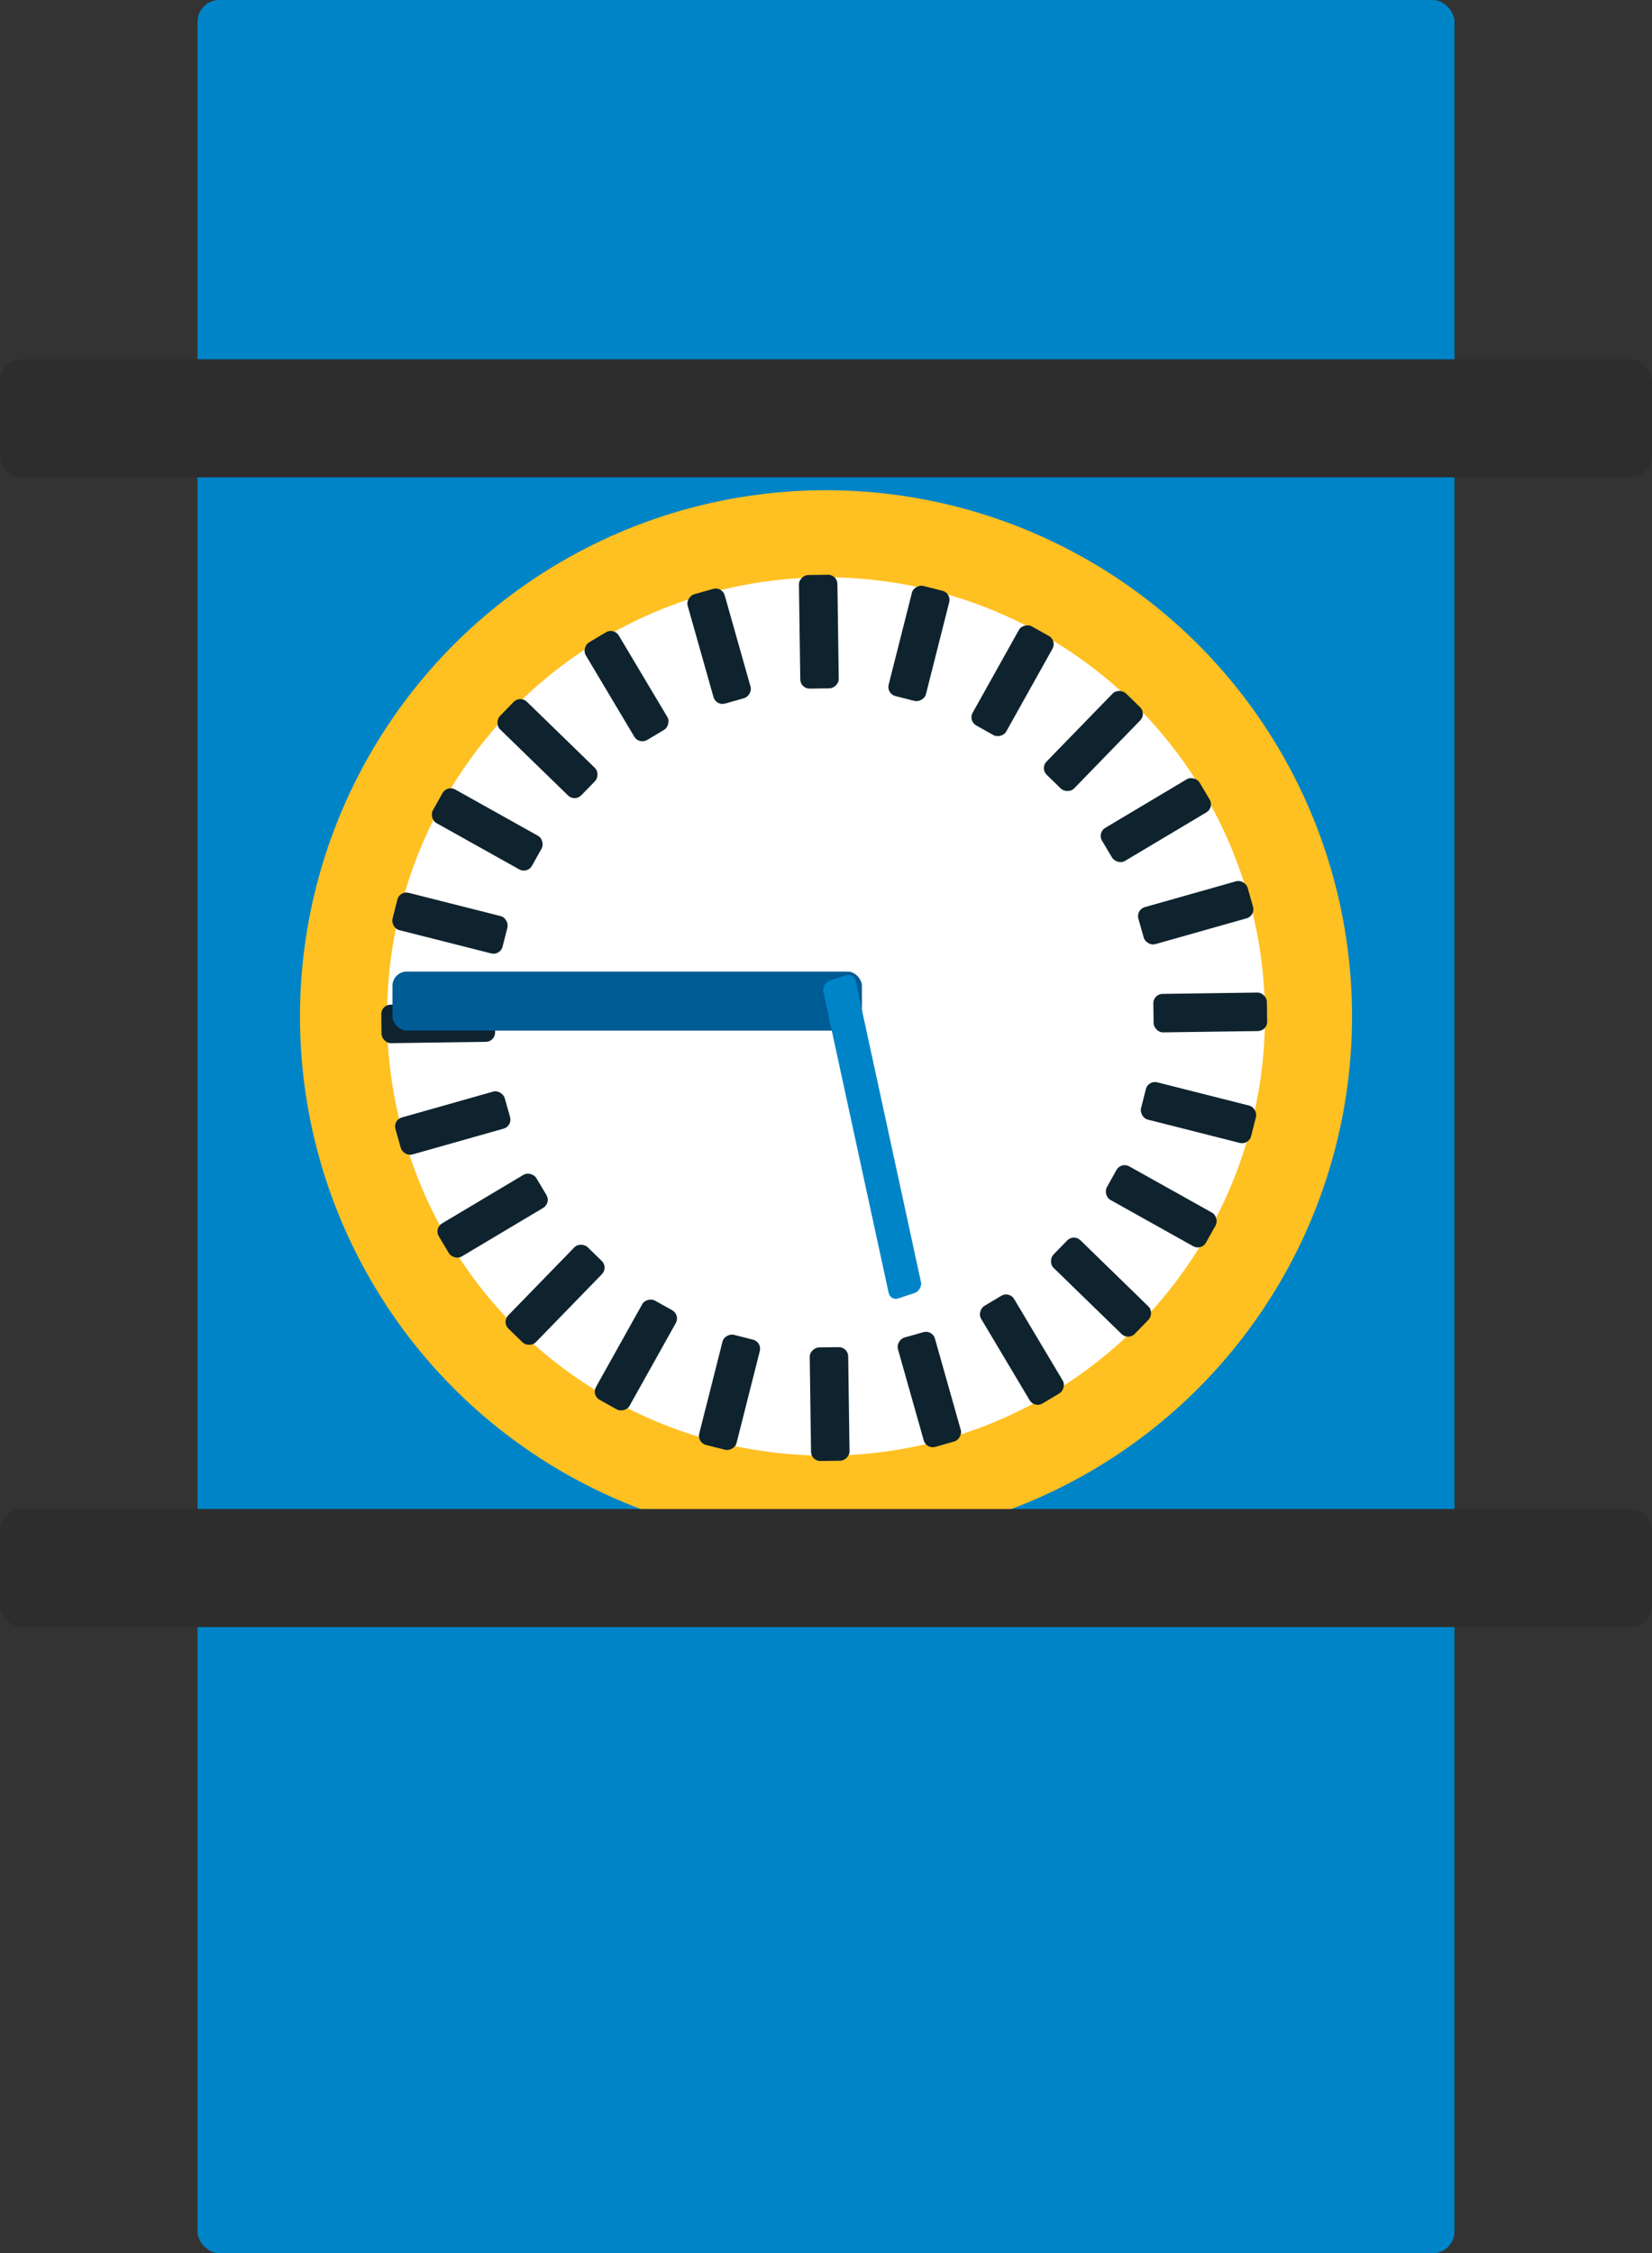 <?xml version="1.0" encoding="UTF-8" standalone="no"?>
<!-- Created with Inkscape (http://www.inkscape.org/) -->

<svg
   width="118.506mm"
   height="161.565mm"
   viewBox="0 0 118.506 161.565"
   version="1.1"
   id="svg1"
   inkscape:version="1.3.2 (091e20e, 2023-11-25, custom)"
   sodipodi:docname="Clocktower.svg"
   xmlns:inkscape="http://www.inkscape.org/namespaces/inkscape"
   xmlns:sodipodi="http://sodipodi.sourceforge.net/DTD/sodipodi-0.dtd"
   xmlns="http://www.w3.org/2000/svg"
   xmlns:svg="http://www.w3.org/2000/svg">
  <rect x="0" y="0" width="118.506" height="161.565" fill="#333333" stroke="none"/>
  <sodipodi:namedview
     id="namedview1"
     pagecolor="#ffffff"
     bordercolor="#000000"
     borderopacity="0.25"
     inkscape:showpageshadow="2"
     inkscape:pageopacity="0.0"
     inkscape:pagecheckerboard="0"
     inkscape:deskcolor="#d1d1d1"
     inkscape:document-units="mm"
     inkscape:zoom="0.71891835"
     inkscape:cx="98.759477"
     inkscape:cy="295.58294"
     inkscape:window-width="1920"
     inkscape:window-height="1010"
     inkscape:window-x="1699"
     inkscape:window-y="-6"
     inkscape:window-maximized="1"
     inkscape:current-layer="layer1" />
  <defs
     id="defs1" />
  <g
     inkscape:label="Layer 1"
     inkscape:groupmode="layer"
     id="layer1"
     transform="translate(-78.846,-70.379)">
    <g
       id="g114"
       transform="translate(303.16,-3.963)">
      <rect
         style="fill:#0084c8;stroke:none;stroke-width:2;stroke-linecap:square;stroke-linejoin:round"
         id="rect111"
         width="90.167"
         height="161.565"
         x="-210.145"
         y="74.342"
         ry="1.561" />
      <g
         id="g113"
         transform="translate(-1.163)">
        <circle
           style="fill:#ffc022;stroke:none;stroke-width:2;stroke-linecap:square;stroke-linejoin:round"
           id="path83"
           cx="-163.898"
           cy="147.227"
           r="37.734" />
        <circle
           style="fill:#ffffff;stroke:none;stroke-width:1.669;stroke-linecap:square;stroke-linejoin:round"
           id="circle83"
           cx="-163.898"
           cy="147.227"
           r="31.489" />
        <rect
           style="fill:#0e232e;stroke:none;stroke-width:1.158;stroke-linecap:square;stroke-linejoin:round"
           id="rect83"
           width="8.146"
           height="2.76"
           x="-176.79"
           y="-167.446"
           ry="0.669"
           transform="rotate(-90.8)" />
        <rect
           style="fill:#0e232e;stroke:none;stroke-width:1.158;stroke-linecap:square;stroke-linejoin:round"
           id="rect84"
           width="8.146"
           height="2.76"
           x="-121.401"
           y="-167.446"
           ry="0.669"
           transform="rotate(-90.8)" />
        <rect
           style="fill:#0e232e;stroke:none;stroke-width:1.158;stroke-linecap:square;stroke-linejoin:round"
           id="rect86"
           width="8.146"
           height="2.76"
           x="-197.834"
           y="143.642"
           ry="0.669"
           transform="rotate(-0.8)" />
        <rect
           style="fill:#0e232e;stroke:none;stroke-width:1.158;stroke-linecap:square;stroke-linejoin:round"
           id="rect87"
           width="8.146"
           height="2.76"
           x="-142.445"
           y="143.642"
           ry="0.669"
           transform="rotate(-0.8)" />
        <rect
           style="fill:#0e232e;stroke:none;stroke-width:1.158;stroke-linecap:square;stroke-linejoin:round"
           id="rect88"
           width="8.146"
           height="2.76"
           x="-251.74"
           y="-16.26"
           ry="0.669"
           transform="rotate(-45.8)" />
        <rect
           style="fill:#0e232e;stroke:none;stroke-width:1.158;stroke-linecap:square;stroke-linejoin:round"
           id="rect89"
           width="8.146"
           height="2.76"
           x="-196.352"
           y="-16.26"
           ry="0.669"
           transform="rotate(-45.8)" />
        <rect
           style="fill:#0e232e;stroke:none;stroke-width:1.158;stroke-linecap:square;stroke-linejoin:round"
           id="rect90"
           width="8.146"
           height="2.76"
           x="-16.887"
           y="-221.353"
           ry="0.669"
           transform="rotate(-135.8)" />
        <rect
           style="fill:#0e232e;stroke:none;stroke-width:1.158;stroke-linecap:square;stroke-linejoin:round"
           id="rect91"
           width="8.146"
           height="2.76"
           x="38.501"
           y="-221.353"
           ry="0.669"
           transform="rotate(-135.8)" />
        <rect
           style="fill:#005c94;stroke:none;stroke-width:1.453;stroke-linecap:square;stroke-linejoin:round"
           id="rect93"
           width="33.675"
           height="4.232"
           x="-194.996"
           y="144.007"
           ry="1.026" />
        <rect
           style="fill:#0084c8;stroke:none;stroke-width:0.918;stroke-linecap:square;stroke-linejoin:round"
           id="rect94"
           width="23.312"
           height="2.444"
           x="-109.753"
           y="-192.355"
           ry="0.593"
           transform="matrix(-0.212,-0.977,0.949,-0.314,0,0)" />
        <rect
           style="fill:#0e232e;stroke:none;stroke-width:1.158;stroke-linecap:square;stroke-linejoin:round"
           id="rect95"
           width="8.146"
           height="2.76"
           x="10.793"
           y="214.949"
           ry="0.669"
           transform="rotate(59.2)" />
        <rect
           style="fill:#0e232e;stroke:none;stroke-width:1.158;stroke-linecap:square;stroke-linejoin:round"
           id="rect96"
           width="8.146"
           height="2.76"
           x="66.181"
           y="214.949"
           ry="0.669"
           transform="rotate(59.2)" />
        <rect
           style="fill:#0e232e;stroke:none;stroke-width:1.158;stroke-linecap:square;stroke-linejoin:round"
           id="rect97"
           width="8.146"
           height="2.76"
           x="65.332"
           y="196.562"
           ry="0.669"
           transform="rotate(74.2)" />
        <rect
           style="fill:#0e232e;stroke:none;stroke-width:1.158;stroke-linecap:square;stroke-linejoin:round"
           id="rect98"
           width="8.146"
           height="2.76"
           x="120.721"
           y="196.562"
           ry="0.669"
           transform="rotate(74.2)" />
        <rect
           style="fill:#0e232e;stroke:none;stroke-width:1.158;stroke-linecap:square;stroke-linejoin:round"
           id="rect99"
           width="8.146"
           height="2.76"
           x="151.294"
           y="121.493"
           ry="0.669"
           transform="rotate(104.2)" />
        <rect
           style="fill:#0e232e;stroke:none;stroke-width:1.158;stroke-linecap:square;stroke-linejoin:round"
           id="rect100"
           width="8.146"
           height="2.76"
           x="206.683"
           y="121.493"
           ry="0.669"
           transform="rotate(104.2)" />
        <rect
           style="fill:#0e232e;stroke:none;stroke-width:1.158;stroke-linecap:square;stroke-linejoin:round"
           id="rect101"
           width="8.146"
           height="2.76"
           x="176.859"
           y="69.926"
           ry="0.669"
           transform="rotate(119.2)" />
        <rect
           style="fill:#0e232e;stroke:none;stroke-width:1.158;stroke-linecap:square;stroke-linejoin:round"
           id="rect102"
           width="8.146"
           height="2.76"
           x="232.247"
           y="69.926"
           ry="0.669"
           transform="rotate(119.2)" />
        <rect
           style="fill:#0e232e;stroke:none;stroke-width:1.158;stroke-linecap:square;stroke-linejoin:round"
           id="rect103"
           width="8.146"
           height="2.76"
           x="184.561"
           y="-43.94"
           ry="0.669"
           transform="rotate(149.2)" />
        <rect
           style="fill:#0e232e;stroke:none;stroke-width:1.158;stroke-linecap:square;stroke-linejoin:round"
           id="rect104"
           width="8.146"
           height="2.76"
           x="239.95"
           y="-43.94"
           ry="0.669"
           transform="rotate(149.2)" />
        <rect
           style="fill:#0e232e;stroke:none;stroke-width:1.158;stroke-linecap:square;stroke-linejoin:round"
           id="rect105"
           width="8.146"
           height="2.76"
           x="166.175"
           y="-98.48"
           ry="0.669"
           transform="rotate(164.2)" />
        <rect
           style="fill:#0e232e;stroke:none;stroke-width:1.158;stroke-linecap:square;stroke-linejoin:round"
           id="rect106"
           width="8.146"
           height="2.76"
           x="221.563"
           y="-98.48"
           ry="0.669"
           transform="rotate(164.2)" />
        <rect
           style="fill:#0e232e;stroke:none;stroke-width:1.158;stroke-linecap:square;stroke-linejoin:round"
           id="rect107"
           width="8.146"
           height="2.76"
           x="91.106"
           y="-184.442"
           ry="0.669"
           transform="rotate(-165.8)" />
        <rect
           style="fill:#0e232e;stroke:none;stroke-width:1.158;stroke-linecap:square;stroke-linejoin:round"
           id="rect108"
           width="8.146"
           height="2.76"
           x="146.494"
           y="-184.442"
           ry="0.669"
           transform="rotate(-165.8)" />
        <rect
           style="fill:#0e232e;stroke:none;stroke-width:1.158;stroke-linecap:square;stroke-linejoin:round"
           id="rect109"
           width="8.146"
           height="2.76"
           x="39.539"
           y="-210.006"
           ry="0.669"
           transform="rotate(-150.8)" />
        <rect
           style="fill:#0e232e;stroke:none;stroke-width:1.158;stroke-linecap:square;stroke-linejoin:round"
           id="rect110"
           width="8.146"
           height="2.76"
           x="94.927"
           y="-210.006"
           ry="0.669"
           transform="rotate(-150.8)" />
      </g>
      <rect
         style="fill:#2d2d2d;stroke:none;stroke-width:2;stroke-linecap:square;stroke-linejoin:round"
         id="rect112"
         width="118.506"
         height="8.465"
         x="-224.314"
         y="182.543"
         ry="1.561" />
      <rect
         style="fill:#2d2d2d;stroke:none;stroke-width:2;stroke-linecap:square;stroke-linejoin:round"
         id="rect113"
         width="118.506"
         height="8.465"
         x="-224.314"
         y="100.104"
         ry="1.561" />
    </g>
  </g>
</svg>
